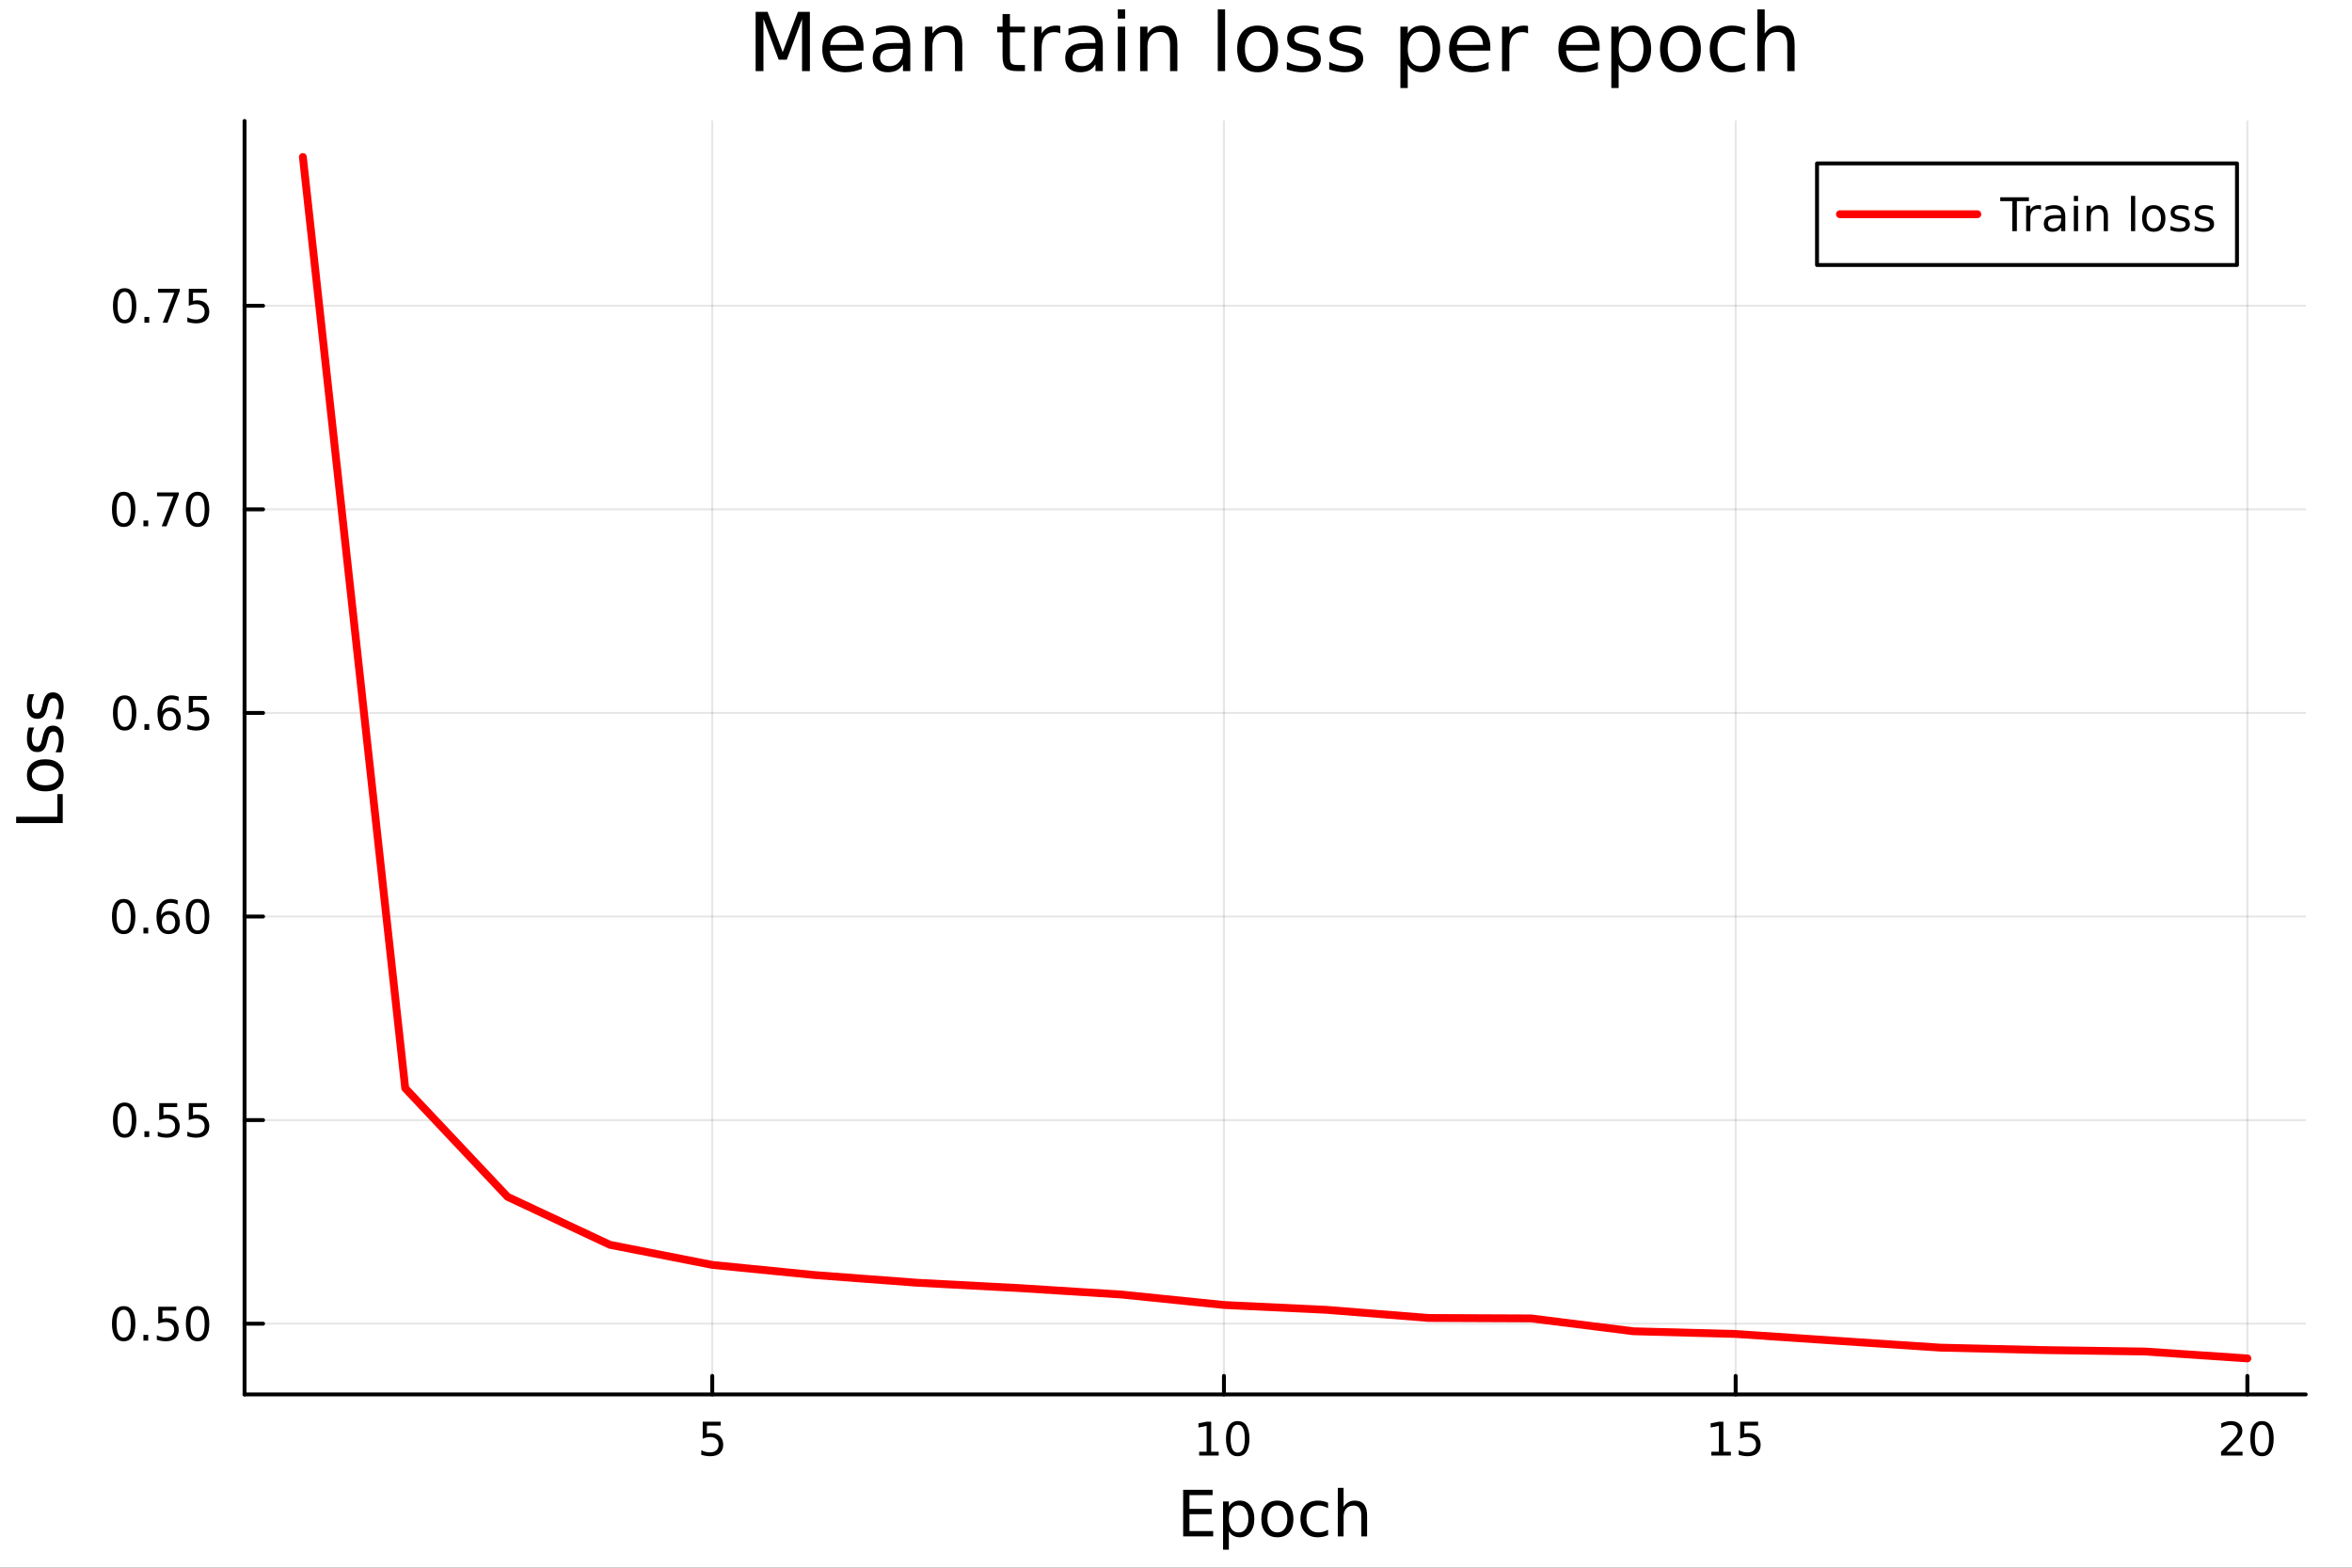 <?xml version="1.0" encoding="utf-8"?>
<svg xmlns="http://www.w3.org/2000/svg" xmlns:xlink="http://www.w3.org/1999/xlink" width="600" height="400" viewBox="0 0 2400 1600">
<rect x="0" y="0" width="2400" height="1600" fill="#333333" stroke="none"/>
<defs>
  <clipPath id="clip420">
    <rect x="0" y="0" width="2400" height="1600"/>
  </clipPath>
</defs>
<path clip-path="url(#clip420)" d="M0 1600 L2400 1600 L2400 8.88178e-14 L0 8.88178e-14  Z" fill="#ffffff" fill-rule="evenodd" fill-opacity="1"/>
<defs>
  <clipPath id="clip421">
    <rect x="480" y="0" width="1681" height="1600"/>
  </clipPath>
</defs>
<path clip-path="url(#clip420)" d="M249.542 1423.18 L2352.76 1423.18 L2352.76 123.472 L249.542 123.472  Z" fill="#ffffff" fill-rule="evenodd" fill-opacity="1"/>
<defs>
  <clipPath id="clip422">
    <rect x="249" y="123" width="2104" height="1301"/>
  </clipPath>
</defs>
<polyline clip-path="url(#clip422)" style="stroke:#000000; stroke-linecap:round; stroke-linejoin:round; stroke-width:2; stroke-opacity:0.1; fill:none" points="726.786,1423.18 726.786,123.472 "/>
<polyline clip-path="url(#clip422)" style="stroke:#000000; stroke-linecap:round; stroke-linejoin:round; stroke-width:2; stroke-opacity:0.1; fill:none" points="1248.93,1423.18 1248.93,123.472 "/>
<polyline clip-path="url(#clip422)" style="stroke:#000000; stroke-linecap:round; stroke-linejoin:round; stroke-width:2; stroke-opacity:0.1; fill:none" points="1771.08,1423.18 1771.08,123.472 "/>
<polyline clip-path="url(#clip422)" style="stroke:#000000; stroke-linecap:round; stroke-linejoin:round; stroke-width:2; stroke-opacity:0.1; fill:none" points="2293.23,1423.18 2293.23,123.472 "/>
<polyline clip-path="url(#clip420)" style="stroke:#000000; stroke-linecap:round; stroke-linejoin:round; stroke-width:4; stroke-opacity:1; fill:none" points="249.542,1423.18 2352.76,1423.18 "/>
<polyline clip-path="url(#clip420)" style="stroke:#000000; stroke-linecap:round; stroke-linejoin:round; stroke-width:4; stroke-opacity:1; fill:none" points="726.786,1423.18 726.786,1404.28 "/>
<polyline clip-path="url(#clip420)" style="stroke:#000000; stroke-linecap:round; stroke-linejoin:round; stroke-width:4; stroke-opacity:1; fill:none" points="1248.93,1423.18 1248.93,1404.28 "/>
<polyline clip-path="url(#clip420)" style="stroke:#000000; stroke-linecap:round; stroke-linejoin:round; stroke-width:4; stroke-opacity:1; fill:none" points="1771.08,1423.18 1771.08,1404.28 "/>
<polyline clip-path="url(#clip420)" style="stroke:#000000; stroke-linecap:round; stroke-linejoin:round; stroke-width:4; stroke-opacity:1; fill:none" points="2293.23,1423.18 2293.23,1404.28 "/>
<path clip-path="url(#clip420)" d="M717.064 1451.02 L735.42 1451.02 L735.42 1454.96 L721.346 1454.96 L721.346 1463.43 Q722.364 1463.08 723.383 1462.92 Q724.401 1462.73 725.42 1462.73 Q731.207 1462.73 734.587 1465.9 Q737.966 1469.08 737.966 1474.49 Q737.966 1480.07 734.494 1483.17 Q731.022 1486.25 724.702 1486.25 Q722.526 1486.25 720.258 1485.88 Q718.013 1485.51 715.605 1484.77 L715.605 1480.07 Q717.689 1481.2 719.911 1481.76 Q722.133 1482.32 724.61 1482.32 Q728.614 1482.32 730.952 1480.21 Q733.29 1478.1 733.29 1474.49 Q733.29 1470.88 730.952 1468.77 Q728.614 1466.67 724.61 1466.67 Q722.735 1466.67 720.86 1467.08 Q719.008 1467.5 717.064 1468.38 L717.064 1451.02 Z" fill="#000000" fill-rule="nonzero" fill-opacity="1" /><path clip-path="url(#clip420)" d="M1223.62 1481.64 L1231.26 1481.64 L1231.26 1455.28 L1222.95 1456.95 L1222.95 1452.69 L1231.21 1451.02 L1235.89 1451.02 L1235.89 1481.64 L1243.53 1481.64 L1243.53 1485.58 L1223.62 1485.58 L1223.62 1481.64 Z" fill="#000000" fill-rule="nonzero" fill-opacity="1" /><path clip-path="url(#clip420)" d="M1262.97 1454.1 Q1259.36 1454.1 1257.53 1457.66 Q1255.73 1461.2 1255.73 1468.33 Q1255.73 1475.44 1257.53 1479.01 Q1259.36 1482.55 1262.97 1482.55 Q1266.61 1482.55 1268.41 1479.01 Q1270.24 1475.44 1270.24 1468.33 Q1270.24 1461.2 1268.41 1457.66 Q1266.61 1454.1 1262.97 1454.1 M1262.97 1450.39 Q1268.78 1450.39 1271.84 1455 Q1274.92 1459.58 1274.92 1468.33 Q1274.92 1477.06 1271.84 1481.67 Q1268.78 1486.25 1262.97 1486.25 Q1257.16 1486.25 1254.08 1481.67 Q1251.03 1477.06 1251.03 1468.33 Q1251.03 1459.58 1254.08 1455 Q1257.16 1450.39 1262.97 1450.39 Z" fill="#000000" fill-rule="nonzero" fill-opacity="1" /><path clip-path="url(#clip420)" d="M1746.27 1481.64 L1753.91 1481.64 L1753.91 1455.28 L1745.6 1456.95 L1745.6 1452.69 L1753.86 1451.02 L1758.54 1451.02 L1758.54 1481.64 L1766.18 1481.64 L1766.18 1485.58 L1746.27 1485.58 L1746.27 1481.64 Z" fill="#000000" fill-rule="nonzero" fill-opacity="1" /><path clip-path="url(#clip420)" d="M1775.67 1451.02 L1794.02 1451.02 L1794.02 1454.96 L1779.95 1454.96 L1779.95 1463.43 Q1780.97 1463.08 1781.99 1462.92 Q1783 1462.73 1784.02 1462.73 Q1789.81 1462.73 1793.19 1465.9 Q1796.57 1469.08 1796.57 1474.49 Q1796.57 1480.07 1793.1 1483.17 Q1789.62 1486.25 1783.3 1486.25 Q1781.13 1486.25 1778.86 1485.88 Q1776.61 1485.51 1774.21 1484.77 L1774.21 1480.07 Q1776.29 1481.2 1778.51 1481.76 Q1780.74 1482.32 1783.21 1482.32 Q1787.22 1482.32 1789.55 1480.21 Q1791.89 1478.1 1791.89 1474.49 Q1791.89 1470.88 1789.55 1468.77 Q1787.22 1466.67 1783.21 1466.67 Q1781.34 1466.67 1779.46 1467.08 Q1777.61 1467.5 1775.67 1468.38 L1775.67 1451.02 Z" fill="#000000" fill-rule="nonzero" fill-opacity="1" /><path clip-path="url(#clip420)" d="M2272 1481.64 L2288.32 1481.64 L2288.32 1485.58 L2266.38 1485.58 L2266.38 1481.64 Q2269.04 1478.89 2273.62 1474.26 Q2278.23 1469.61 2279.41 1468.27 Q2281.66 1465.74 2282.54 1464.01 Q2283.44 1462.25 2283.44 1460.56 Q2283.44 1457.8 2281.49 1456.07 Q2279.57 1454.33 2276.47 1454.33 Q2274.27 1454.33 2271.82 1455.09 Q2269.39 1455.86 2266.61 1457.41 L2266.61 1452.69 Q2269.43 1451.55 2271.89 1450.97 Q2274.34 1450.39 2276.38 1450.39 Q2281.75 1450.39 2284.94 1453.08 Q2288.14 1455.77 2288.14 1460.26 Q2288.14 1462.39 2287.33 1464.31 Q2286.54 1466.2 2284.43 1468.8 Q2283.86 1469.47 2280.75 1472.69 Q2277.65 1475.88 2272 1481.64 Z" fill="#000000" fill-rule="nonzero" fill-opacity="1" /><path clip-path="url(#clip420)" d="M2308.14 1454.1 Q2304.53 1454.1 2302.7 1457.66 Q2300.89 1461.2 2300.89 1468.33 Q2300.89 1475.44 2302.7 1479.01 Q2304.53 1482.55 2308.14 1482.55 Q2311.77 1482.55 2313.58 1479.01 Q2315.41 1475.44 2315.41 1468.33 Q2315.41 1461.2 2313.58 1457.66 Q2311.77 1454.1 2308.14 1454.1 M2308.14 1450.39 Q2313.95 1450.39 2317 1455 Q2320.08 1459.58 2320.08 1468.33 Q2320.08 1477.06 2317 1481.67 Q2313.95 1486.25 2308.14 1486.25 Q2302.33 1486.25 2299.25 1481.67 Q2296.19 1477.06 2296.19 1468.33 Q2296.19 1459.58 2299.25 1455 Q2302.33 1450.39 2308.14 1450.39 Z" fill="#000000" fill-rule="nonzero" fill-opacity="1" /><path clip-path="url(#clip420)" d="M1207.32 1520.52 L1237.36 1520.52 L1237.36 1525.93 L1213.75 1525.93 L1213.75 1540 L1236.38 1540 L1236.38 1545.41 L1213.75 1545.41 L1213.75 1562.63 L1237.94 1562.63 L1237.94 1568.04 L1207.32 1568.04 L1207.32 1520.52 Z" fill="#000000" fill-rule="nonzero" fill-opacity="1" /><path clip-path="url(#clip420)" d="M1253.92 1562.7 L1253.92 1581.6 L1248.03 1581.6 L1248.03 1532.4 L1253.92 1532.4 L1253.92 1537.81 Q1255.76 1534.62 1258.56 1533.1 Q1261.4 1531.54 1265.31 1531.54 Q1271.8 1531.54 1275.85 1536.69 Q1279.92 1541.85 1279.92 1550.25 Q1279.92 1558.65 1275.85 1563.81 Q1271.8 1568.97 1265.31 1568.97 Q1261.4 1568.97 1258.56 1567.44 Q1255.76 1565.88 1253.92 1562.7 M1273.84 1550.25 Q1273.84 1543.79 1271.17 1540.13 Q1268.52 1536.44 1263.88 1536.44 Q1259.23 1536.44 1256.56 1540.13 Q1253.92 1543.79 1253.92 1550.25 Q1253.92 1556.71 1256.56 1560.4 Q1259.23 1564.07 1263.88 1564.07 Q1268.52 1564.07 1271.17 1560.4 Q1273.84 1556.71 1273.84 1550.25 Z" fill="#000000" fill-rule="nonzero" fill-opacity="1" /><path clip-path="url(#clip420)" d="M1303.44 1536.5 Q1298.73 1536.5 1295.99 1540.19 Q1293.26 1543.85 1293.26 1550.25 Q1293.26 1556.65 1295.96 1560.34 Q1298.7 1564 1303.44 1564 Q1308.12 1564 1310.86 1560.31 Q1313.59 1556.62 1313.59 1550.25 Q1313.59 1543.92 1310.86 1540.23 Q1308.12 1536.5 1303.44 1536.5 M1303.44 1531.54 Q1311.08 1531.54 1315.44 1536.5 Q1319.8 1541.47 1319.8 1550.25 Q1319.8 1559 1315.44 1564 Q1311.08 1568.97 1303.44 1568.97 Q1295.77 1568.97 1291.41 1564 Q1287.08 1559 1287.08 1550.25 Q1287.08 1541.47 1291.41 1536.5 Q1295.77 1531.54 1303.44 1531.54 Z" fill="#000000" fill-rule="nonzero" fill-opacity="1" /><path clip-path="url(#clip420)" d="M1355.16 1533.76 L1355.16 1539.24 Q1352.68 1537.87 1350.16 1537.2 Q1347.68 1536.5 1345.14 1536.5 Q1339.44 1536.5 1336.29 1540.13 Q1333.14 1543.73 1333.14 1550.25 Q1333.14 1556.78 1336.29 1560.4 Q1339.44 1564 1345.14 1564 Q1347.68 1564 1350.16 1563.33 Q1352.68 1562.63 1355.16 1561.26 L1355.16 1566.68 Q1352.71 1567.82 1350.07 1568.39 Q1347.46 1568.97 1344.5 1568.97 Q1336.45 1568.97 1331.7 1563.91 Q1326.96 1558.85 1326.96 1550.25 Q1326.96 1541.53 1331.74 1536.53 Q1336.54 1531.54 1344.88 1531.54 Q1347.59 1531.54 1350.16 1532.11 Q1352.74 1532.65 1355.16 1533.76 Z" fill="#000000" fill-rule="nonzero" fill-opacity="1" /><path clip-path="url(#clip420)" d="M1394.98 1546.53 L1394.98 1568.04 L1389.12 1568.04 L1389.12 1546.72 Q1389.12 1541.66 1387.15 1539.14 Q1385.18 1536.63 1381.23 1536.63 Q1376.49 1536.63 1373.75 1539.65 Q1371.01 1542.68 1371.01 1547.9 L1371.01 1568.04 L1365.12 1568.04 L1365.12 1518.52 L1371.01 1518.52 L1371.01 1537.93 Q1373.11 1534.72 1375.95 1533.13 Q1378.81 1531.54 1382.53 1531.54 Q1388.68 1531.54 1391.83 1535.36 Q1394.98 1539.14 1394.98 1546.53 Z" fill="#000000" fill-rule="nonzero" fill-opacity="1" /><polyline clip-path="url(#clip422)" style="stroke:#000000; stroke-linecap:round; stroke-linejoin:round; stroke-width:2; stroke-opacity:0.1; fill:none" points="249.542,1350.96 2352.76,1350.96 "/>
<polyline clip-path="url(#clip422)" style="stroke:#000000; stroke-linecap:round; stroke-linejoin:round; stroke-width:2; stroke-opacity:0.1; fill:none" points="249.542,1143.18 2352.76,1143.18 "/>
<polyline clip-path="url(#clip422)" style="stroke:#000000; stroke-linecap:round; stroke-linejoin:round; stroke-width:2; stroke-opacity:0.1; fill:none" points="249.542,935.407 2352.76,935.407 "/>
<polyline clip-path="url(#clip422)" style="stroke:#000000; stroke-linecap:round; stroke-linejoin:round; stroke-width:2; stroke-opacity:0.1; fill:none" points="249.542,727.63 2352.76,727.63 "/>
<polyline clip-path="url(#clip422)" style="stroke:#000000; stroke-linecap:round; stroke-linejoin:round; stroke-width:2; stroke-opacity:0.1; fill:none" points="249.542,519.852 2352.76,519.852 "/>
<polyline clip-path="url(#clip422)" style="stroke:#000000; stroke-linecap:round; stroke-linejoin:round; stroke-width:2; stroke-opacity:0.1; fill:none" points="249.542,312.075 2352.76,312.075 "/>
<polyline clip-path="url(#clip420)" style="stroke:#000000; stroke-linecap:round; stroke-linejoin:round; stroke-width:4; stroke-opacity:1; fill:none" points="249.542,1423.18 249.542,123.472 "/>
<polyline clip-path="url(#clip420)" style="stroke:#000000; stroke-linecap:round; stroke-linejoin:round; stroke-width:4; stroke-opacity:1; fill:none" points="249.542,1350.96 268.44,1350.96 "/>
<polyline clip-path="url(#clip420)" style="stroke:#000000; stroke-linecap:round; stroke-linejoin:round; stroke-width:4; stroke-opacity:1; fill:none" points="249.542,1143.18 268.44,1143.18 "/>
<polyline clip-path="url(#clip420)" style="stroke:#000000; stroke-linecap:round; stroke-linejoin:round; stroke-width:4; stroke-opacity:1; fill:none" points="249.542,935.407 268.44,935.407 "/>
<polyline clip-path="url(#clip420)" style="stroke:#000000; stroke-linecap:round; stroke-linejoin:round; stroke-width:4; stroke-opacity:1; fill:none" points="249.542,727.63 268.44,727.63 "/>
<polyline clip-path="url(#clip420)" style="stroke:#000000; stroke-linecap:round; stroke-linejoin:round; stroke-width:4; stroke-opacity:1; fill:none" points="249.542,519.852 268.44,519.852 "/>
<polyline clip-path="url(#clip420)" style="stroke:#000000; stroke-linecap:round; stroke-linejoin:round; stroke-width:4; stroke-opacity:1; fill:none" points="249.542,312.075 268.44,312.075 "/>
<path clip-path="url(#clip420)" d="M126.205 1336.76 Q122.593 1336.76 120.765 1340.32 Q118.959 1343.87 118.959 1351 Q118.959 1358.1 120.765 1361.67 Q122.593 1365.21 126.205 1365.21 Q129.839 1365.21 131.644 1361.67 Q133.473 1358.1 133.473 1351 Q133.473 1343.87 131.644 1340.32 Q129.839 1336.76 126.205 1336.76 M126.205 1333.06 Q132.015 1333.06 135.07 1337.66 Q138.149 1342.25 138.149 1351 Q138.149 1359.72 135.07 1364.33 Q132.015 1368.91 126.205 1368.91 Q120.394 1368.91 117.316 1364.33 Q114.26 1359.72 114.26 1351 Q114.26 1342.25 117.316 1337.66 Q120.394 1333.06 126.205 1333.06 Z" fill="#000000" fill-rule="nonzero" fill-opacity="1" /><path clip-path="url(#clip420)" d="M146.366 1362.36 L151.251 1362.36 L151.251 1368.24 L146.366 1368.24 L146.366 1362.36 Z" fill="#000000" fill-rule="nonzero" fill-opacity="1" /><path clip-path="url(#clip420)" d="M161.482 1333.68 L179.839 1333.68 L179.839 1337.62 L165.765 1337.62 L165.765 1346.09 Q166.783 1345.74 167.802 1345.58 Q168.82 1345.39 169.839 1345.39 Q175.626 1345.39 179.005 1348.57 Q182.385 1351.74 182.385 1357.15 Q182.385 1362.73 178.913 1365.83 Q175.44 1368.91 169.121 1368.91 Q166.945 1368.91 164.677 1368.54 Q162.431 1368.17 160.024 1367.43 L160.024 1362.73 Q162.107 1363.87 164.329 1364.42 Q166.552 1364.98 169.028 1364.98 Q173.033 1364.98 175.371 1362.87 Q177.709 1360.76 177.709 1357.15 Q177.709 1353.54 175.371 1351.44 Q173.033 1349.33 169.028 1349.33 Q167.153 1349.33 165.278 1349.75 Q163.427 1350.16 161.482 1351.04 L161.482 1333.68 Z" fill="#000000" fill-rule="nonzero" fill-opacity="1" /><path clip-path="url(#clip420)" d="M201.598 1336.76 Q197.987 1336.76 196.158 1340.32 Q194.352 1343.87 194.352 1351 Q194.352 1358.1 196.158 1361.67 Q197.987 1365.21 201.598 1365.21 Q205.232 1365.21 207.037 1361.67 Q208.866 1358.1 208.866 1351 Q208.866 1343.87 207.037 1340.32 Q205.232 1336.76 201.598 1336.76 M201.598 1333.06 Q207.408 1333.06 210.463 1337.66 Q213.542 1342.25 213.542 1351 Q213.542 1359.72 210.463 1364.33 Q207.408 1368.91 201.598 1368.91 Q195.787 1368.91 192.709 1364.33 Q189.653 1359.72 189.653 1351 Q189.653 1342.25 192.709 1337.66 Q195.787 1333.06 201.598 1333.06 Z" fill="#000000" fill-rule="nonzero" fill-opacity="1" /><path clip-path="url(#clip420)" d="M127.2 1128.98 Q123.589 1128.98 121.76 1132.55 Q119.955 1136.09 119.955 1143.22 Q119.955 1150.33 121.76 1153.89 Q123.589 1157.43 127.2 1157.43 Q130.834 1157.43 132.64 1153.89 Q134.468 1150.33 134.468 1143.22 Q134.468 1136.09 132.64 1132.55 Q130.834 1128.98 127.2 1128.98 M127.2 1125.28 Q133.01 1125.28 136.066 1129.89 Q139.144 1134.47 139.144 1143.22 Q139.144 1151.95 136.066 1156.55 Q133.01 1161.14 127.2 1161.14 Q121.39 1161.14 118.311 1156.55 Q115.256 1151.95 115.256 1143.22 Q115.256 1134.47 118.311 1129.89 Q121.39 1125.28 127.2 1125.28 Z" fill="#000000" fill-rule="nonzero" fill-opacity="1" /><path clip-path="url(#clip420)" d="M147.362 1154.58 L152.246 1154.58 L152.246 1160.46 L147.362 1160.46 L147.362 1154.58 Z" fill="#000000" fill-rule="nonzero" fill-opacity="1" /><path clip-path="url(#clip420)" d="M162.477 1125.9 L180.834 1125.9 L180.834 1129.84 L166.76 1129.84 L166.76 1138.31 Q167.778 1137.96 168.797 1137.8 Q169.815 1137.62 170.834 1137.62 Q176.621 1137.62 180.001 1140.79 Q183.38 1143.96 183.38 1149.38 Q183.38 1154.95 179.908 1158.06 Q176.436 1161.14 170.116 1161.14 Q167.94 1161.14 165.672 1160.77 Q163.427 1160.39 161.019 1159.65 L161.019 1154.95 Q163.102 1156.09 165.325 1156.64 Q167.547 1157.2 170.024 1157.2 Q174.028 1157.2 176.366 1155.09 Q178.704 1152.99 178.704 1149.38 Q178.704 1145.77 176.366 1143.66 Q174.028 1141.55 170.024 1141.55 Q168.149 1141.55 166.274 1141.97 Q164.422 1142.39 162.477 1143.27 L162.477 1125.9 Z" fill="#000000" fill-rule="nonzero" fill-opacity="1" /><path clip-path="url(#clip420)" d="M192.639 1125.9 L210.996 1125.9 L210.996 1129.84 L196.922 1129.84 L196.922 1138.31 Q197.94 1137.96 198.959 1137.8 Q199.977 1137.62 200.996 1137.62 Q206.783 1137.62 210.162 1140.79 Q213.542 1143.96 213.542 1149.38 Q213.542 1154.95 210.07 1158.06 Q206.598 1161.14 200.278 1161.14 Q198.102 1161.14 195.834 1160.77 Q193.588 1160.39 191.181 1159.65 L191.181 1154.95 Q193.264 1156.09 195.487 1156.64 Q197.709 1157.2 200.186 1157.2 Q204.19 1157.2 206.528 1155.09 Q208.866 1152.99 208.866 1149.38 Q208.866 1145.77 206.528 1143.66 Q204.19 1141.55 200.186 1141.55 Q198.311 1141.55 196.436 1141.97 Q194.584 1142.39 192.639 1143.27 L192.639 1125.9 Z" fill="#000000" fill-rule="nonzero" fill-opacity="1" /><path clip-path="url(#clip420)" d="M126.205 921.206 Q122.593 921.206 120.765 924.77 Q118.959 928.312 118.959 935.442 Q118.959 942.548 120.765 946.113 Q122.593 949.655 126.205 949.655 Q129.839 949.655 131.644 946.113 Q133.473 942.548 133.473 935.442 Q133.473 928.312 131.644 924.77 Q129.839 921.206 126.205 921.206 M126.205 917.502 Q132.015 917.502 135.07 922.108 Q138.149 926.692 138.149 935.442 Q138.149 944.168 135.07 948.775 Q132.015 953.358 126.205 953.358 Q120.394 953.358 117.316 948.775 Q114.26 944.168 114.26 935.442 Q114.26 926.692 117.316 922.108 Q120.394 917.502 126.205 917.502 Z" fill="#000000" fill-rule="nonzero" fill-opacity="1" /><path clip-path="url(#clip420)" d="M146.366 946.807 L151.251 946.807 L151.251 952.687 L146.366 952.687 L146.366 946.807 Z" fill="#000000" fill-rule="nonzero" fill-opacity="1" /><path clip-path="url(#clip420)" d="M172.014 933.544 Q168.866 933.544 167.015 935.696 Q165.186 937.849 165.186 941.599 Q165.186 945.326 167.015 947.502 Q168.866 949.655 172.014 949.655 Q175.163 949.655 176.991 947.502 Q178.843 945.326 178.843 941.599 Q178.843 937.849 176.991 935.696 Q175.163 933.544 172.014 933.544 M181.297 918.891 L181.297 923.15 Q179.538 922.317 177.732 921.877 Q175.95 921.437 174.19 921.437 Q169.561 921.437 167.107 924.562 Q164.677 927.687 164.329 934.006 Q165.695 931.993 167.755 930.928 Q169.815 929.84 172.292 929.84 Q177.501 929.84 180.51 933.011 Q183.542 936.159 183.542 941.599 Q183.542 946.923 180.394 950.141 Q177.246 953.358 172.014 953.358 Q166.019 953.358 162.848 948.775 Q159.677 944.168 159.677 935.442 Q159.677 927.247 163.565 922.386 Q167.454 917.502 174.005 917.502 Q175.764 917.502 177.547 917.849 Q179.352 918.196 181.297 918.891 Z" fill="#000000" fill-rule="nonzero" fill-opacity="1" /><path clip-path="url(#clip420)" d="M201.598 921.206 Q197.987 921.206 196.158 924.77 Q194.352 928.312 194.352 935.442 Q194.352 942.548 196.158 946.113 Q197.987 949.655 201.598 949.655 Q205.232 949.655 207.037 946.113 Q208.866 942.548 208.866 935.442 Q208.866 928.312 207.037 924.77 Q205.232 921.206 201.598 921.206 M201.598 917.502 Q207.408 917.502 210.463 922.108 Q213.542 926.692 213.542 935.442 Q213.542 944.168 210.463 948.775 Q207.408 953.358 201.598 953.358 Q195.787 953.358 192.709 948.775 Q189.653 944.168 189.653 935.442 Q189.653 926.692 192.709 922.108 Q195.787 917.502 201.598 917.502 Z" fill="#000000" fill-rule="nonzero" fill-opacity="1" /><path clip-path="url(#clip420)" d="M127.2 713.428 Q123.589 713.428 121.76 716.993 Q119.955 720.535 119.955 727.664 Q119.955 734.771 121.76 738.336 Q123.589 741.877 127.2 741.877 Q130.834 741.877 132.64 738.336 Q134.468 734.771 134.468 727.664 Q134.468 720.535 132.64 716.993 Q130.834 713.428 127.2 713.428 M127.2 709.725 Q133.01 709.725 136.066 714.331 Q139.144 718.914 139.144 727.664 Q139.144 736.391 136.066 740.998 Q133.01 745.581 127.2 745.581 Q121.39 745.581 118.311 740.998 Q115.256 736.391 115.256 727.664 Q115.256 718.914 118.311 714.331 Q121.39 709.725 127.2 709.725 Z" fill="#000000" fill-rule="nonzero" fill-opacity="1" /><path clip-path="url(#clip420)" d="M147.362 739.03 L152.246 739.03 L152.246 744.91 L147.362 744.91 L147.362 739.03 Z" fill="#000000" fill-rule="nonzero" fill-opacity="1" /><path clip-path="url(#clip420)" d="M173.01 725.766 Q169.862 725.766 168.01 727.919 Q166.181 730.072 166.181 733.822 Q166.181 737.549 168.01 739.725 Q169.862 741.877 173.01 741.877 Q176.158 741.877 177.987 739.725 Q179.839 737.549 179.839 733.822 Q179.839 730.072 177.987 727.919 Q176.158 725.766 173.01 725.766 M182.292 711.114 L182.292 715.373 Q180.533 714.54 178.727 714.1 Q176.945 713.66 175.186 713.66 Q170.556 713.66 168.102 716.785 Q165.672 719.91 165.325 726.229 Q166.69 724.215 168.751 723.151 Q170.811 722.063 173.288 722.063 Q178.496 722.063 181.505 725.234 Q184.538 728.382 184.538 733.822 Q184.538 739.146 181.389 742.363 Q178.241 745.581 173.01 745.581 Q167.015 745.581 163.843 740.998 Q160.672 736.391 160.672 727.664 Q160.672 719.47 164.561 714.609 Q168.45 709.725 175.001 709.725 Q176.76 709.725 178.542 710.072 Q180.348 710.419 182.292 711.114 Z" fill="#000000" fill-rule="nonzero" fill-opacity="1" /><path clip-path="url(#clip420)" d="M192.639 710.35 L210.996 710.35 L210.996 714.285 L196.922 714.285 L196.922 722.757 Q197.94 722.41 198.959 722.248 Q199.977 722.063 200.996 722.063 Q206.783 722.063 210.162 725.234 Q213.542 728.405 213.542 733.822 Q213.542 739.4 210.07 742.502 Q206.598 745.581 200.278 745.581 Q198.102 745.581 195.834 745.211 Q193.588 744.84 191.181 744.1 L191.181 739.4 Q193.264 740.535 195.487 741.09 Q197.709 741.646 200.186 741.646 Q204.19 741.646 206.528 739.539 Q208.866 737.433 208.866 733.822 Q208.866 730.211 206.528 728.104 Q204.19 725.998 200.186 725.998 Q198.311 725.998 196.436 726.414 Q194.584 726.831 192.639 727.711 L192.639 710.35 Z" fill="#000000" fill-rule="nonzero" fill-opacity="1" /><path clip-path="url(#clip420)" d="M126.205 505.651 Q122.593 505.651 120.765 509.216 Q118.959 512.758 118.959 519.887 Q118.959 526.994 120.765 530.558 Q122.593 534.1 126.205 534.1 Q129.839 534.1 131.644 530.558 Q133.473 526.994 133.473 519.887 Q133.473 512.758 131.644 509.216 Q129.839 505.651 126.205 505.651 M126.205 501.947 Q132.015 501.947 135.07 506.554 Q138.149 511.137 138.149 519.887 Q138.149 528.614 135.07 533.22 Q132.015 537.804 126.205 537.804 Q120.394 537.804 117.316 533.22 Q114.26 528.614 114.26 519.887 Q114.26 511.137 117.316 506.554 Q120.394 501.947 126.205 501.947 Z" fill="#000000" fill-rule="nonzero" fill-opacity="1" /><path clip-path="url(#clip420)" d="M146.366 531.253 L151.251 531.253 L151.251 537.132 L146.366 537.132 L146.366 531.253 Z" fill="#000000" fill-rule="nonzero" fill-opacity="1" /><path clip-path="url(#clip420)" d="M160.255 502.572 L182.477 502.572 L182.477 504.563 L169.931 537.132 L165.047 537.132 L176.852 506.508 L160.255 506.508 L160.255 502.572 Z" fill="#000000" fill-rule="nonzero" fill-opacity="1" /><path clip-path="url(#clip420)" d="M201.598 505.651 Q197.987 505.651 196.158 509.216 Q194.352 512.758 194.352 519.887 Q194.352 526.994 196.158 530.558 Q197.987 534.1 201.598 534.1 Q205.232 534.1 207.037 530.558 Q208.866 526.994 208.866 519.887 Q208.866 512.758 207.037 509.216 Q205.232 505.651 201.598 505.651 M201.598 501.947 Q207.408 501.947 210.463 506.554 Q213.542 511.137 213.542 519.887 Q213.542 528.614 210.463 533.22 Q207.408 537.804 201.598 537.804 Q195.787 537.804 192.709 533.22 Q189.653 528.614 189.653 519.887 Q189.653 511.137 192.709 506.554 Q195.787 501.947 201.598 501.947 Z" fill="#000000" fill-rule="nonzero" fill-opacity="1" /><path clip-path="url(#clip420)" d="M127.2 297.874 Q123.589 297.874 121.76 301.439 Q119.955 304.98 119.955 312.11 Q119.955 319.216 121.76 322.781 Q123.589 326.323 127.2 326.323 Q130.834 326.323 132.64 322.781 Q134.468 319.216 134.468 312.11 Q134.468 304.98 132.64 301.439 Q130.834 297.874 127.2 297.874 M127.2 294.17 Q133.01 294.17 136.066 298.777 Q139.144 303.36 139.144 312.11 Q139.144 320.837 136.066 325.443 Q133.01 330.027 127.2 330.027 Q121.39 330.027 118.311 325.443 Q115.256 320.837 115.256 312.11 Q115.256 303.36 118.311 298.777 Q121.39 294.17 127.2 294.17 Z" fill="#000000" fill-rule="nonzero" fill-opacity="1" /><path clip-path="url(#clip420)" d="M147.362 323.476 L152.246 323.476 L152.246 329.355 L147.362 329.355 L147.362 323.476 Z" fill="#000000" fill-rule="nonzero" fill-opacity="1" /><path clip-path="url(#clip420)" d="M161.251 294.795 L183.473 294.795 L183.473 296.786 L170.927 329.355 L166.042 329.355 L177.848 298.73 L161.251 298.73 L161.251 294.795 Z" fill="#000000" fill-rule="nonzero" fill-opacity="1" /><path clip-path="url(#clip420)" d="M192.639 294.795 L210.996 294.795 L210.996 298.73 L196.922 298.73 L196.922 307.203 Q197.94 306.855 198.959 306.693 Q199.977 306.508 200.996 306.508 Q206.783 306.508 210.162 309.679 Q213.542 312.851 213.542 318.267 Q213.542 323.846 210.07 326.948 Q206.598 330.027 200.278 330.027 Q198.102 330.027 195.834 329.656 Q193.588 329.286 191.181 328.545 L191.181 323.846 Q193.264 324.98 195.487 325.536 Q197.709 326.091 200.186 326.091 Q204.19 326.091 206.528 323.985 Q208.866 321.878 208.866 318.267 Q208.866 314.656 206.528 312.55 Q204.19 310.443 200.186 310.443 Q198.311 310.443 196.436 310.86 Q194.584 311.277 192.639 312.156 L192.639 294.795 Z" fill="#000000" fill-rule="nonzero" fill-opacity="1" /><path clip-path="url(#clip420)" d="M16.484 840.023 L16.484 833.593 L58.593 833.593 L58.593 810.454 L64.004 810.454 L64.004 840.023 L16.484 840.023 Z" fill="#000000" fill-rule="nonzero" fill-opacity="1" /><path clip-path="url(#clip420)" d="M32.462 791.293 Q32.462 796.004 36.154 798.741 Q39.815 801.478 46.212 801.478 Q52.609 801.478 56.302 798.773 Q59.962 796.036 59.962 791.293 Q59.962 786.614 56.27 783.877 Q52.578 781.14 46.212 781.14 Q39.878 781.14 36.186 783.877 Q32.462 786.614 32.462 791.293 M27.497 791.293 Q27.497 783.654 32.462 779.294 Q37.427 774.933 46.212 774.933 Q54.965 774.933 59.962 779.294 Q64.927 783.654 64.927 791.293 Q64.927 798.964 59.962 803.324 Q54.965 807.653 46.212 807.653 Q37.427 807.653 32.462 803.324 Q27.497 798.964 27.497 791.293 Z" fill="#000000" fill-rule="nonzero" fill-opacity="1" /><path clip-path="url(#clip420)" d="M29.407 742.5 L34.945 742.5 Q33.672 744.983 33.035 747.656 Q32.398 750.33 32.398 753.194 Q32.398 757.555 33.735 759.751 Q35.072 761.915 37.746 761.915 Q39.783 761.915 40.96 760.356 Q42.106 758.796 43.157 754.086 L43.602 752.08 Q44.939 745.842 47.39 743.232 Q49.809 740.59 54.169 740.59 Q59.134 740.59 62.031 744.537 Q64.927 748.452 64.927 755.327 Q64.927 758.192 64.354 761.311 Q63.813 764.398 62.699 767.836 L56.652 767.836 Q58.339 764.589 59.198 761.438 Q60.026 758.287 60.026 755.2 Q60.026 751.062 58.625 748.834 Q57.193 746.606 54.615 746.606 Q52.228 746.606 50.955 748.229 Q49.681 749.821 48.504 755.263 L48.026 757.3 Q46.88 762.743 44.525 765.162 Q42.138 767.581 38 767.581 Q32.971 767.581 30.234 764.016 Q27.497 760.451 27.497 753.895 Q27.497 750.648 27.974 747.784 Q28.452 744.919 29.407 742.5 Z" fill="#000000" fill-rule="nonzero" fill-opacity="1" /><path clip-path="url(#clip420)" d="M29.407 708.539 L34.945 708.539 Q33.672 711.022 33.035 713.695 Q32.398 716.369 32.398 719.233 Q32.398 723.594 33.735 725.79 Q35.072 727.954 37.746 727.954 Q39.783 727.954 40.96 726.395 Q42.106 724.835 43.157 720.125 L43.602 718.119 Q44.939 711.881 47.39 709.271 Q49.809 706.629 54.169 706.629 Q59.134 706.629 62.031 710.576 Q64.927 714.491 64.927 721.366 Q64.927 724.23 64.354 727.35 Q63.813 730.437 62.699 733.875 L56.652 733.875 Q58.339 730.628 59.198 727.477 Q60.026 724.326 60.026 721.239 Q60.026 717.101 58.625 714.873 Q57.193 712.645 54.615 712.645 Q52.228 712.645 50.955 714.268 Q49.681 715.86 48.504 721.302 L48.026 723.339 Q46.88 728.782 44.525 731.201 Q42.138 733.62 38 733.62 Q32.971 733.62 30.234 730.055 Q27.497 726.49 27.497 719.934 Q27.497 716.687 27.974 713.823 Q28.452 710.958 29.407 708.539 Z" fill="#000000" fill-rule="nonzero" fill-opacity="1" /><path clip-path="url(#clip420)" d="M771.068 12.096 L783.261 12.096 L798.695 53.253 L814.21 12.096 L826.403 12.096 L826.403 72.576 L818.423 72.576 L818.423 19.469 L802.827 60.95 L794.604 60.95 L779.008 19.469 L779.008 72.576 L771.068 72.576 L771.068 12.096 Z" fill="#000000" fill-rule="nonzero" fill-opacity="1" /><path clip-path="url(#clip420)" d="M881.131 48.028 L881.131 51.673 L846.86 51.673 Q847.346 59.37 851.478 63.421 Q855.651 67.431 863.064 67.431 Q867.358 67.431 871.368 66.378 Q875.419 65.325 879.389 63.218 L879.389 70.267 Q875.379 71.968 871.166 72.86 Q866.953 73.751 862.618 73.751 Q851.762 73.751 845.402 67.431 Q839.083 61.112 839.083 50.337 Q839.083 39.197 845.078 32.675 Q851.114 26.112 861.322 26.112 Q870.477 26.112 875.784 32.026 Q881.131 37.9 881.131 48.028 M873.677 45.84 Q873.596 39.723 870.234 36.077 Q866.912 32.431 861.403 32.431 Q855.165 32.431 851.397 35.956 Q847.67 39.48 847.103 45.88 L873.677 45.84 Z" fill="#000000" fill-rule="nonzero" fill-opacity="1" /><path clip-path="url(#clip420)" d="M913.984 49.769 Q904.95 49.769 901.467 51.835 Q897.983 53.901 897.983 58.884 Q897.983 62.854 900.575 65.203 Q903.208 67.512 907.705 67.512 Q913.903 67.512 917.63 63.137 Q921.397 58.722 921.397 51.43 L921.397 49.769 L913.984 49.769 M928.851 46.691 L928.851 72.576 L921.397 72.576 L921.397 65.689 Q918.845 69.821 915.037 71.806 Q911.229 73.751 905.72 73.751 Q898.752 73.751 894.62 69.862 Q890.529 65.933 890.529 59.37 Q890.529 51.714 895.633 47.825 Q900.778 43.936 910.946 43.936 L921.397 43.936 L921.397 43.207 Q921.397 38.062 917.994 35.267 Q914.632 32.431 908.515 32.431 Q904.626 32.431 900.94 33.363 Q897.254 34.295 893.851 36.158 L893.851 29.272 Q897.942 27.692 901.791 26.922 Q905.639 26.112 909.285 26.112 Q919.128 26.112 923.99 31.216 Q928.851 36.32 928.851 46.691 Z" fill="#000000" fill-rule="nonzero" fill-opacity="1" /><path clip-path="url(#clip420)" d="M981.917 45.192 L981.917 72.576 L974.464 72.576 L974.464 45.435 Q974.464 38.994 971.952 35.794 Q969.441 32.594 964.418 32.594 Q958.382 32.594 954.898 36.442 Q951.414 40.29 951.414 46.934 L951.414 72.576 L943.92 72.576 L943.92 27.206 L951.414 27.206 L951.414 34.254 Q954.088 30.163 957.693 28.138 Q961.339 26.112 966.078 26.112 Q973.897 26.112 977.907 30.973 Q981.917 35.794 981.917 45.192 Z" fill="#000000" fill-rule="nonzero" fill-opacity="1" /><path clip-path="url(#clip420)" d="M1030.53 14.324 L1030.53 27.206 L1045.88 27.206 L1045.88 32.999 L1030.53 32.999 L1030.53 57.628 Q1030.53 63.178 1032.03 64.758 Q1033.57 66.338 1038.23 66.338 L1045.88 66.338 L1045.88 72.576 L1038.23 72.576 Q1029.6 72.576 1026.32 69.376 Q1023.03 66.135 1023.03 57.628 L1023.03 32.999 L1017.57 32.999 L1017.57 27.206 L1023.03 27.206 L1023.03 14.324 L1030.53 14.324 Z" fill="#000000" fill-rule="nonzero" fill-opacity="1" /><path clip-path="url(#clip420)" d="M1081.97 34.173 Q1080.72 33.444 1079.22 33.12 Q1077.76 32.756 1075.98 32.756 Q1069.66 32.756 1066.26 36.888 Q1062.9 40.979 1062.9 48.676 L1062.9 72.576 L1055.4 72.576 L1055.4 27.206 L1062.9 27.206 L1062.9 34.254 Q1065.24 30.122 1069.01 28.138 Q1072.78 26.112 1078.17 26.112 Q1078.94 26.112 1079.87 26.234 Q1080.8 26.315 1081.93 26.517 L1081.97 34.173 Z" fill="#000000" fill-rule="nonzero" fill-opacity="1" /><path clip-path="url(#clip420)" d="M1110.41 49.769 Q1101.38 49.769 1097.89 51.835 Q1094.41 53.901 1094.41 58.884 Q1094.41 62.854 1097 65.203 Q1099.64 67.512 1104.13 67.512 Q1110.33 67.512 1114.06 63.137 Q1117.83 58.722 1117.83 51.43 L1117.83 49.769 L1110.41 49.769 M1125.28 46.691 L1125.28 72.576 L1117.83 72.576 L1117.83 65.689 Q1115.27 69.821 1111.47 71.806 Q1107.66 73.751 1102.15 73.751 Q1095.18 73.751 1091.05 69.862 Q1086.96 65.933 1086.96 59.37 Q1086.96 51.714 1092.06 47.825 Q1097.21 43.936 1107.37 43.936 L1117.83 43.936 L1117.83 43.207 Q1117.83 38.062 1114.42 35.267 Q1111.06 32.431 1104.94 32.431 Q1101.05 32.431 1097.37 33.363 Q1093.68 34.295 1090.28 36.158 L1090.28 29.272 Q1094.37 27.692 1098.22 26.922 Q1102.07 26.112 1105.71 26.112 Q1115.56 26.112 1120.42 31.216 Q1125.28 36.32 1125.28 46.691 Z" fill="#000000" fill-rule="nonzero" fill-opacity="1" /><path clip-path="url(#clip420)" d="M1140.63 27.206 L1148.09 27.206 L1148.09 72.576 L1140.63 72.576 L1140.63 27.206 M1140.63 9.544 L1148.09 9.544 L1148.09 18.983 L1140.63 18.983 L1140.63 9.544 Z" fill="#000000" fill-rule="nonzero" fill-opacity="1" /><path clip-path="url(#clip420)" d="M1201.4 45.192 L1201.4 72.576 L1193.94 72.576 L1193.94 45.435 Q1193.94 38.994 1191.43 35.794 Q1188.92 32.594 1183.9 32.594 Q1177.86 32.594 1174.38 36.442 Q1170.89 40.29 1170.89 46.934 L1170.89 72.576 L1163.4 72.576 L1163.4 27.206 L1170.89 27.206 L1170.89 34.254 Q1173.57 30.163 1177.17 28.138 Q1180.82 26.112 1185.56 26.112 Q1193.37 26.112 1197.39 30.973 Q1201.4 35.794 1201.4 45.192 Z" fill="#000000" fill-rule="nonzero" fill-opacity="1" /><path clip-path="url(#clip420)" d="M1242.63 9.544 L1250.09 9.544 L1250.09 72.576 L1242.63 72.576 L1242.63 9.544 Z" fill="#000000" fill-rule="nonzero" fill-opacity="1" /><path clip-path="url(#clip420)" d="M1283.26 32.431 Q1277.27 32.431 1273.79 37.131 Q1270.3 41.789 1270.3 49.931 Q1270.3 58.074 1273.74 62.773 Q1277.23 67.431 1283.26 67.431 Q1289.22 67.431 1292.7 62.732 Q1296.19 58.033 1296.19 49.931 Q1296.19 41.87 1292.7 37.171 Q1289.22 32.431 1283.26 32.431 M1283.26 26.112 Q1292.99 26.112 1298.54 32.431 Q1304.09 38.751 1304.09 49.931 Q1304.09 61.071 1298.54 67.431 Q1292.99 73.751 1283.26 73.751 Q1273.5 73.751 1267.95 67.431 Q1262.44 61.071 1262.44 49.931 Q1262.44 38.751 1267.95 32.431 Q1273.5 26.112 1283.26 26.112 Z" fill="#000000" fill-rule="nonzero" fill-opacity="1" /><path clip-path="url(#clip420)" d="M1345.36 28.543 L1345.36 35.591 Q1342.2 33.971 1338.8 33.161 Q1335.4 32.35 1331.75 32.35 Q1326.2 32.35 1323.41 34.052 Q1320.65 35.753 1320.65 39.156 Q1320.65 41.749 1322.64 43.248 Q1324.62 44.706 1330.62 46.043 L1333.17 46.61 Q1341.11 48.311 1344.43 51.43 Q1347.8 54.509 1347.8 60.059 Q1347.8 66.378 1342.77 70.064 Q1337.79 73.751 1329.04 73.751 Q1325.39 73.751 1321.42 73.022 Q1317.49 72.333 1313.12 70.915 L1313.12 63.218 Q1317.25 65.365 1321.26 66.459 Q1325.27 67.512 1329.2 67.512 Q1334.47 67.512 1337.3 65.73 Q1340.14 63.907 1340.14 60.626 Q1340.14 57.588 1338.07 55.967 Q1336.05 54.347 1329.12 52.848 L1326.53 52.24 Q1319.6 50.782 1316.52 47.785 Q1313.44 44.746 1313.44 39.48 Q1313.44 33.08 1317.98 29.596 Q1322.52 26.112 1330.86 26.112 Q1334.99 26.112 1338.64 26.72 Q1342.29 27.327 1345.36 28.543 Z" fill="#000000" fill-rule="nonzero" fill-opacity="1" /><path clip-path="url(#clip420)" d="M1388.59 28.543 L1388.59 35.591 Q1385.43 33.971 1382.03 33.161 Q1378.62 32.35 1374.98 32.35 Q1369.43 32.35 1366.63 34.052 Q1363.88 35.753 1363.88 39.156 Q1363.88 41.749 1365.86 43.248 Q1367.85 44.706 1373.84 46.043 L1376.39 46.61 Q1384.33 48.311 1387.66 51.43 Q1391.02 54.509 1391.02 60.059 Q1391.02 66.378 1386 70.064 Q1381.01 73.751 1372.26 73.751 Q1368.62 73.751 1364.65 73.022 Q1360.72 72.333 1356.34 70.915 L1356.34 63.218 Q1360.47 65.365 1364.48 66.459 Q1368.5 67.512 1372.42 67.512 Q1377.69 67.512 1380.53 65.73 Q1383.36 63.907 1383.36 60.626 Q1383.36 57.588 1381.3 55.967 Q1379.27 54.347 1372.34 52.848 L1369.75 52.24 Q1362.82 50.782 1359.75 47.785 Q1356.67 44.746 1356.67 39.48 Q1356.67 33.08 1361.2 29.596 Q1365.74 26.112 1374.09 26.112 Q1378.22 26.112 1381.86 26.72 Q1385.51 27.327 1388.59 28.543 Z" fill="#000000" fill-rule="nonzero" fill-opacity="1" /><path clip-path="url(#clip420)" d="M1436.47 65.77 L1436.47 89.833 L1428.98 89.833 L1428.98 27.206 L1436.47 27.206 L1436.47 34.092 Q1438.82 30.041 1442.38 28.097 Q1445.99 26.112 1450.97 26.112 Q1459.24 26.112 1464.38 32.675 Q1469.57 39.237 1469.57 49.931 Q1469.57 60.626 1464.38 67.188 Q1459.24 73.751 1450.97 73.751 Q1445.99 73.751 1442.38 71.806 Q1438.82 69.821 1436.47 65.77 M1461.83 49.931 Q1461.83 41.708 1458.43 37.05 Q1455.06 32.35 1449.15 32.35 Q1443.23 32.35 1439.83 37.05 Q1436.47 41.708 1436.47 49.931 Q1436.47 58.155 1439.83 62.854 Q1443.23 67.512 1449.15 67.512 Q1455.06 67.512 1458.43 62.854 Q1461.83 58.155 1461.83 49.931 Z" fill="#000000" fill-rule="nonzero" fill-opacity="1" /><path clip-path="url(#clip420)" d="M1520.73 48.028 L1520.73 51.673 L1486.46 51.673 Q1486.94 59.37 1491.08 63.421 Q1495.25 67.431 1502.66 67.431 Q1506.96 67.431 1510.97 66.378 Q1515.02 65.325 1518.99 63.218 L1518.99 70.267 Q1514.98 71.968 1510.76 72.86 Q1506.55 73.751 1502.22 73.751 Q1491.36 73.751 1485 67.431 Q1478.68 61.112 1478.68 50.337 Q1478.68 39.197 1484.68 32.675 Q1490.71 26.112 1500.92 26.112 Q1510.07 26.112 1515.38 32.026 Q1520.73 37.9 1520.73 48.028 M1513.27 45.84 Q1513.19 39.723 1509.83 36.077 Q1506.51 32.431 1501 32.431 Q1494.76 32.431 1490.99 35.956 Q1487.27 39.48 1486.7 45.88 L1513.27 45.84 Z" fill="#000000" fill-rule="nonzero" fill-opacity="1" /><path clip-path="url(#clip420)" d="M1559.25 34.173 Q1558 33.444 1556.5 33.12 Q1555.04 32.756 1553.26 32.756 Q1546.94 32.756 1543.53 36.888 Q1540.17 40.979 1540.17 48.676 L1540.17 72.576 L1532.68 72.576 L1532.68 27.206 L1540.17 27.206 L1540.17 34.254 Q1542.52 30.122 1546.29 28.138 Q1550.06 26.112 1555.44 26.112 Q1556.21 26.112 1557.15 26.234 Q1558.08 26.315 1559.21 26.517 L1559.25 34.173 Z" fill="#000000" fill-rule="nonzero" fill-opacity="1" /><path clip-path="url(#clip420)" d="M1632.25 48.028 L1632.25 51.673 L1597.98 51.673 Q1598.47 59.37 1602.6 63.421 Q1606.77 67.431 1614.18 67.431 Q1618.48 67.431 1622.49 66.378 Q1626.54 65.325 1630.51 63.218 L1630.51 70.267 Q1626.5 71.968 1622.28 72.86 Q1618.07 73.751 1613.74 73.751 Q1602.88 73.751 1596.52 67.431 Q1590.2 61.112 1590.2 50.337 Q1590.2 39.197 1596.2 32.675 Q1602.23 26.112 1612.44 26.112 Q1621.6 26.112 1626.9 32.026 Q1632.25 37.9 1632.25 48.028 M1624.8 45.84 Q1624.71 39.723 1621.35 36.077 Q1618.03 32.431 1612.52 32.431 Q1606.28 32.431 1602.52 35.956 Q1598.79 39.48 1598.22 45.88 L1624.8 45.84 Z" fill="#000000" fill-rule="nonzero" fill-opacity="1" /><path clip-path="url(#clip420)" d="M1651.69 65.77 L1651.69 89.833 L1644.2 89.833 L1644.2 27.206 L1651.69 27.206 L1651.69 34.092 Q1654.04 30.041 1657.61 28.097 Q1661.21 26.112 1666.2 26.112 Q1674.46 26.112 1679.6 32.675 Q1684.79 39.237 1684.79 49.931 Q1684.79 60.626 1679.6 67.188 Q1674.46 73.751 1666.2 73.751 Q1661.21 73.751 1657.61 71.806 Q1654.04 69.821 1651.69 65.77 M1677.05 49.931 Q1677.05 41.708 1673.65 37.05 Q1670.29 32.35 1664.37 32.35 Q1658.46 32.35 1655.06 37.05 Q1651.69 41.708 1651.69 49.931 Q1651.69 58.155 1655.06 62.854 Q1658.46 67.512 1664.37 67.512 Q1670.29 67.512 1673.65 62.854 Q1677.05 58.155 1677.05 49.931 Z" fill="#000000" fill-rule="nonzero" fill-opacity="1" /><path clip-path="url(#clip420)" d="M1714.73 32.431 Q1708.73 32.431 1705.25 37.131 Q1701.76 41.789 1701.76 49.931 Q1701.76 58.074 1705.21 62.773 Q1708.69 67.431 1714.73 67.431 Q1720.68 67.431 1724.16 62.732 Q1727.65 58.033 1727.65 49.931 Q1727.65 41.87 1724.16 37.171 Q1720.68 32.431 1714.73 32.431 M1714.73 26.112 Q1724.45 26.112 1730 32.431 Q1735.55 38.751 1735.55 49.931 Q1735.55 61.071 1730 67.431 Q1724.45 73.751 1714.73 73.751 Q1704.96 73.751 1699.41 67.431 Q1693.9 61.071 1693.9 49.931 Q1693.9 38.751 1699.41 32.431 Q1704.96 26.112 1714.73 26.112 Z" fill="#000000" fill-rule="nonzero" fill-opacity="1" /><path clip-path="url(#clip420)" d="M1780.55 28.948 L1780.55 35.915 Q1777.39 34.173 1774.19 33.323 Q1771.03 32.431 1767.79 32.431 Q1760.54 32.431 1756.53 37.05 Q1752.52 41.627 1752.52 49.931 Q1752.52 58.236 1756.53 62.854 Q1760.54 67.431 1767.79 67.431 Q1771.03 67.431 1774.19 66.581 Q1777.39 65.689 1780.55 63.948 L1780.55 70.834 Q1777.43 72.292 1774.07 73.022 Q1770.75 73.751 1766.98 73.751 Q1756.73 73.751 1750.7 67.31 Q1744.66 60.869 1744.66 49.931 Q1744.66 38.832 1750.74 32.472 Q1756.86 26.112 1767.47 26.112 Q1770.91 26.112 1774.19 26.841 Q1777.47 27.53 1780.55 28.948 Z" fill="#000000" fill-rule="nonzero" fill-opacity="1" /><path clip-path="url(#clip420)" d="M1831.23 45.192 L1831.23 72.576 L1823.78 72.576 L1823.78 45.435 Q1823.78 38.994 1821.26 35.794 Q1818.75 32.594 1813.73 32.594 Q1807.69 32.594 1804.21 36.442 Q1800.73 40.29 1800.73 46.934 L1800.73 72.576 L1793.23 72.576 L1793.23 9.544 L1800.73 9.544 L1800.73 34.254 Q1803.4 30.163 1807.01 28.138 Q1810.65 26.112 1815.39 26.112 Q1823.21 26.112 1827.22 30.973 Q1831.23 35.794 1831.23 45.192 Z" fill="#000000" fill-rule="nonzero" fill-opacity="1" /><polyline clip-path="url(#clip422)" style="stroke:#ff0000; stroke-linecap:round; stroke-linejoin:round; stroke-width:8; stroke-opacity:1; fill:none" points="309.067,160.256 413.497,1110.64 517.926,1221.48 622.356,1270.45 726.786,1290.98 831.215,1301.33 935.645,1309.17 1040.07,1314.65 1144.5,1321.24 1248.93,1331.89 1353.36,1336.81 1457.79,1345.13 1562.22,1345.58 1666.65,1358.7 1771.08,1361.47 1875.51,1368.49 1979.94,1375.42 2084.37,1377.88 2188.8,1379.38 2293.23,1386.4 "/>
<path clip-path="url(#clip420)" d="M1854.11 270.476 L2282.65 270.476 L2282.65 166.796 L1854.11 166.796  Z" fill="#ffffff" fill-rule="evenodd" fill-opacity="1"/>
<polyline clip-path="url(#clip420)" style="stroke:#000000; stroke-linecap:round; stroke-linejoin:round; stroke-width:4; stroke-opacity:1; fill:none" points="1854.11,270.476 2282.65,270.476 2282.65,166.796 1854.11,166.796 1854.11,270.476 "/>
<polyline clip-path="url(#clip420)" style="stroke:#ff0000; stroke-linecap:round; stroke-linejoin:round; stroke-width:8; stroke-opacity:1; fill:none" points="1877.48,218.636 2017.69,218.636 "/>
<path clip-path="url(#clip420)" d="M2041.06 201.356 L2070.3 201.356 L2070.3 205.291 L2058.03 205.291 L2058.03 235.916 L2053.33 235.916 L2053.33 205.291 L2041.06 205.291 L2041.06 201.356 Z" fill="#000000" fill-rule="nonzero" fill-opacity="1" /><path clip-path="url(#clip420)" d="M2082.68 213.971 Q2081.97 213.555 2081.11 213.37 Q2080.28 213.161 2079.26 213.161 Q2075.65 213.161 2073.7 215.522 Q2071.78 217.86 2071.78 222.258 L2071.78 235.916 L2067.5 235.916 L2067.5 209.99 L2071.78 209.99 L2071.78 214.018 Q2073.12 211.657 2075.28 210.522 Q2077.43 209.365 2080.51 209.365 Q2080.95 209.365 2081.48 209.434 Q2082.01 209.481 2082.66 209.596 L2082.68 213.971 Z" fill="#000000" fill-rule="nonzero" fill-opacity="1" /><path clip-path="url(#clip420)" d="M2098.93 222.883 Q2093.77 222.883 2091.78 224.064 Q2089.79 225.244 2089.79 228.092 Q2089.79 230.36 2091.27 231.703 Q2092.78 233.022 2095.35 233.022 Q2098.89 233.022 2101.02 230.522 Q2103.17 227.999 2103.17 223.832 L2103.17 222.883 L2098.93 222.883 M2107.43 221.124 L2107.43 235.916 L2103.17 235.916 L2103.17 231.981 Q2101.71 234.342 2099.54 235.476 Q2097.36 236.587 2094.21 236.587 Q2090.23 236.587 2087.87 234.365 Q2085.53 232.119 2085.53 228.369 Q2085.53 223.994 2088.45 221.772 Q2091.39 219.55 2097.2 219.55 L2103.17 219.55 L2103.17 219.133 Q2103.17 216.194 2101.23 214.596 Q2099.3 212.976 2095.81 212.976 Q2093.59 212.976 2091.48 213.508 Q2089.37 214.041 2087.43 215.106 L2087.43 211.17 Q2089.77 210.268 2091.97 209.828 Q2094.16 209.365 2096.25 209.365 Q2101.87 209.365 2104.65 212.282 Q2107.43 215.198 2107.43 221.124 Z" fill="#000000" fill-rule="nonzero" fill-opacity="1" /><path clip-path="url(#clip420)" d="M2116.2 209.99 L2120.46 209.99 L2120.46 235.916 L2116.2 235.916 L2116.2 209.99 M2116.2 199.897 L2120.46 199.897 L2120.46 205.291 L2116.2 205.291 L2116.2 199.897 Z" fill="#000000" fill-rule="nonzero" fill-opacity="1" /><path clip-path="url(#clip420)" d="M2150.92 220.268 L2150.92 235.916 L2146.66 235.916 L2146.66 220.407 Q2146.66 216.726 2145.23 214.897 Q2143.79 213.069 2140.92 213.069 Q2137.47 213.069 2135.48 215.268 Q2133.49 217.467 2133.49 221.263 L2133.49 235.916 L2129.21 235.916 L2129.21 209.99 L2133.49 209.99 L2133.49 214.018 Q2135.02 211.68 2137.08 210.522 Q2139.16 209.365 2141.87 209.365 Q2146.34 209.365 2148.63 212.143 Q2150.92 214.897 2150.92 220.268 Z" fill="#000000" fill-rule="nonzero" fill-opacity="1" /><path clip-path="url(#clip420)" d="M2174.49 199.897 L2178.75 199.897 L2178.75 235.916 L2174.49 235.916 L2174.49 199.897 Z" fill="#000000" fill-rule="nonzero" fill-opacity="1" /><path clip-path="url(#clip420)" d="M2197.71 212.976 Q2194.28 212.976 2192.29 215.661 Q2190.3 218.323 2190.3 222.976 Q2190.3 227.629 2192.27 230.314 Q2194.26 232.976 2197.71 232.976 Q2201.11 232.976 2203.1 230.291 Q2205.09 227.606 2205.09 222.976 Q2205.09 218.37 2203.1 215.684 Q2201.11 212.976 2197.71 212.976 M2197.71 209.365 Q2203.26 209.365 2206.43 212.976 Q2209.6 216.587 2209.6 222.976 Q2209.6 229.342 2206.43 232.976 Q2203.26 236.587 2197.71 236.587 Q2192.13 236.587 2188.96 232.976 Q2185.81 229.342 2185.81 222.976 Q2185.81 216.587 2188.96 212.976 Q2192.13 209.365 2197.71 209.365 Z" fill="#000000" fill-rule="nonzero" fill-opacity="1" /><path clip-path="url(#clip420)" d="M2233.19 210.754 L2233.19 214.782 Q2231.39 213.856 2229.44 213.393 Q2227.5 212.93 2225.41 212.93 Q2222.24 212.93 2220.65 213.902 Q2219.07 214.874 2219.07 216.819 Q2219.07 218.3 2220.21 219.157 Q2221.34 219.99 2224.77 220.754 L2226.22 221.078 Q2230.76 222.05 2232.66 223.832 Q2234.58 225.592 2234.58 228.763 Q2234.58 232.374 2231.71 234.481 Q2228.86 236.587 2223.86 236.587 Q2221.78 236.587 2219.51 236.17 Q2217.27 235.777 2214.77 234.967 L2214.77 230.569 Q2217.13 231.795 2219.42 232.42 Q2221.71 233.022 2223.96 233.022 Q2226.97 233.022 2228.59 232.004 Q2230.21 230.962 2230.21 229.087 Q2230.21 227.351 2229.03 226.425 Q2227.87 225.499 2223.91 224.643 L2222.43 224.295 Q2218.47 223.462 2216.71 221.749 Q2214.95 220.013 2214.95 217.004 Q2214.95 213.346 2217.54 211.356 Q2220.14 209.365 2224.9 209.365 Q2227.27 209.365 2229.35 209.712 Q2231.43 210.059 2233.19 210.754 Z" fill="#000000" fill-rule="nonzero" fill-opacity="1" /><path clip-path="url(#clip420)" d="M2257.89 210.754 L2257.89 214.782 Q2256.09 213.856 2254.14 213.393 Q2252.2 212.93 2250.11 212.93 Q2246.94 212.93 2245.34 213.902 Q2243.77 214.874 2243.77 216.819 Q2243.77 218.3 2244.9 219.157 Q2246.04 219.99 2249.46 220.754 L2250.92 221.078 Q2255.46 222.05 2257.36 223.832 Q2259.28 225.592 2259.28 228.763 Q2259.28 232.374 2256.41 234.481 Q2253.56 236.587 2248.56 236.587 Q2246.48 236.587 2244.21 236.17 Q2241.97 235.777 2239.47 234.967 L2239.47 230.569 Q2241.83 231.795 2244.12 232.42 Q2246.41 233.022 2248.65 233.022 Q2251.66 233.022 2253.28 232.004 Q2254.9 230.962 2254.9 229.087 Q2254.9 227.351 2253.72 226.425 Q2252.57 225.499 2248.61 224.643 L2247.13 224.295 Q2243.17 223.462 2241.41 221.749 Q2239.65 220.013 2239.65 217.004 Q2239.65 213.346 2242.24 211.356 Q2244.84 209.365 2249.6 209.365 Q2251.96 209.365 2254.05 209.712 Q2256.13 210.059 2257.89 210.754 Z" fill="#000000" fill-rule="nonzero" fill-opacity="1" /></svg>
